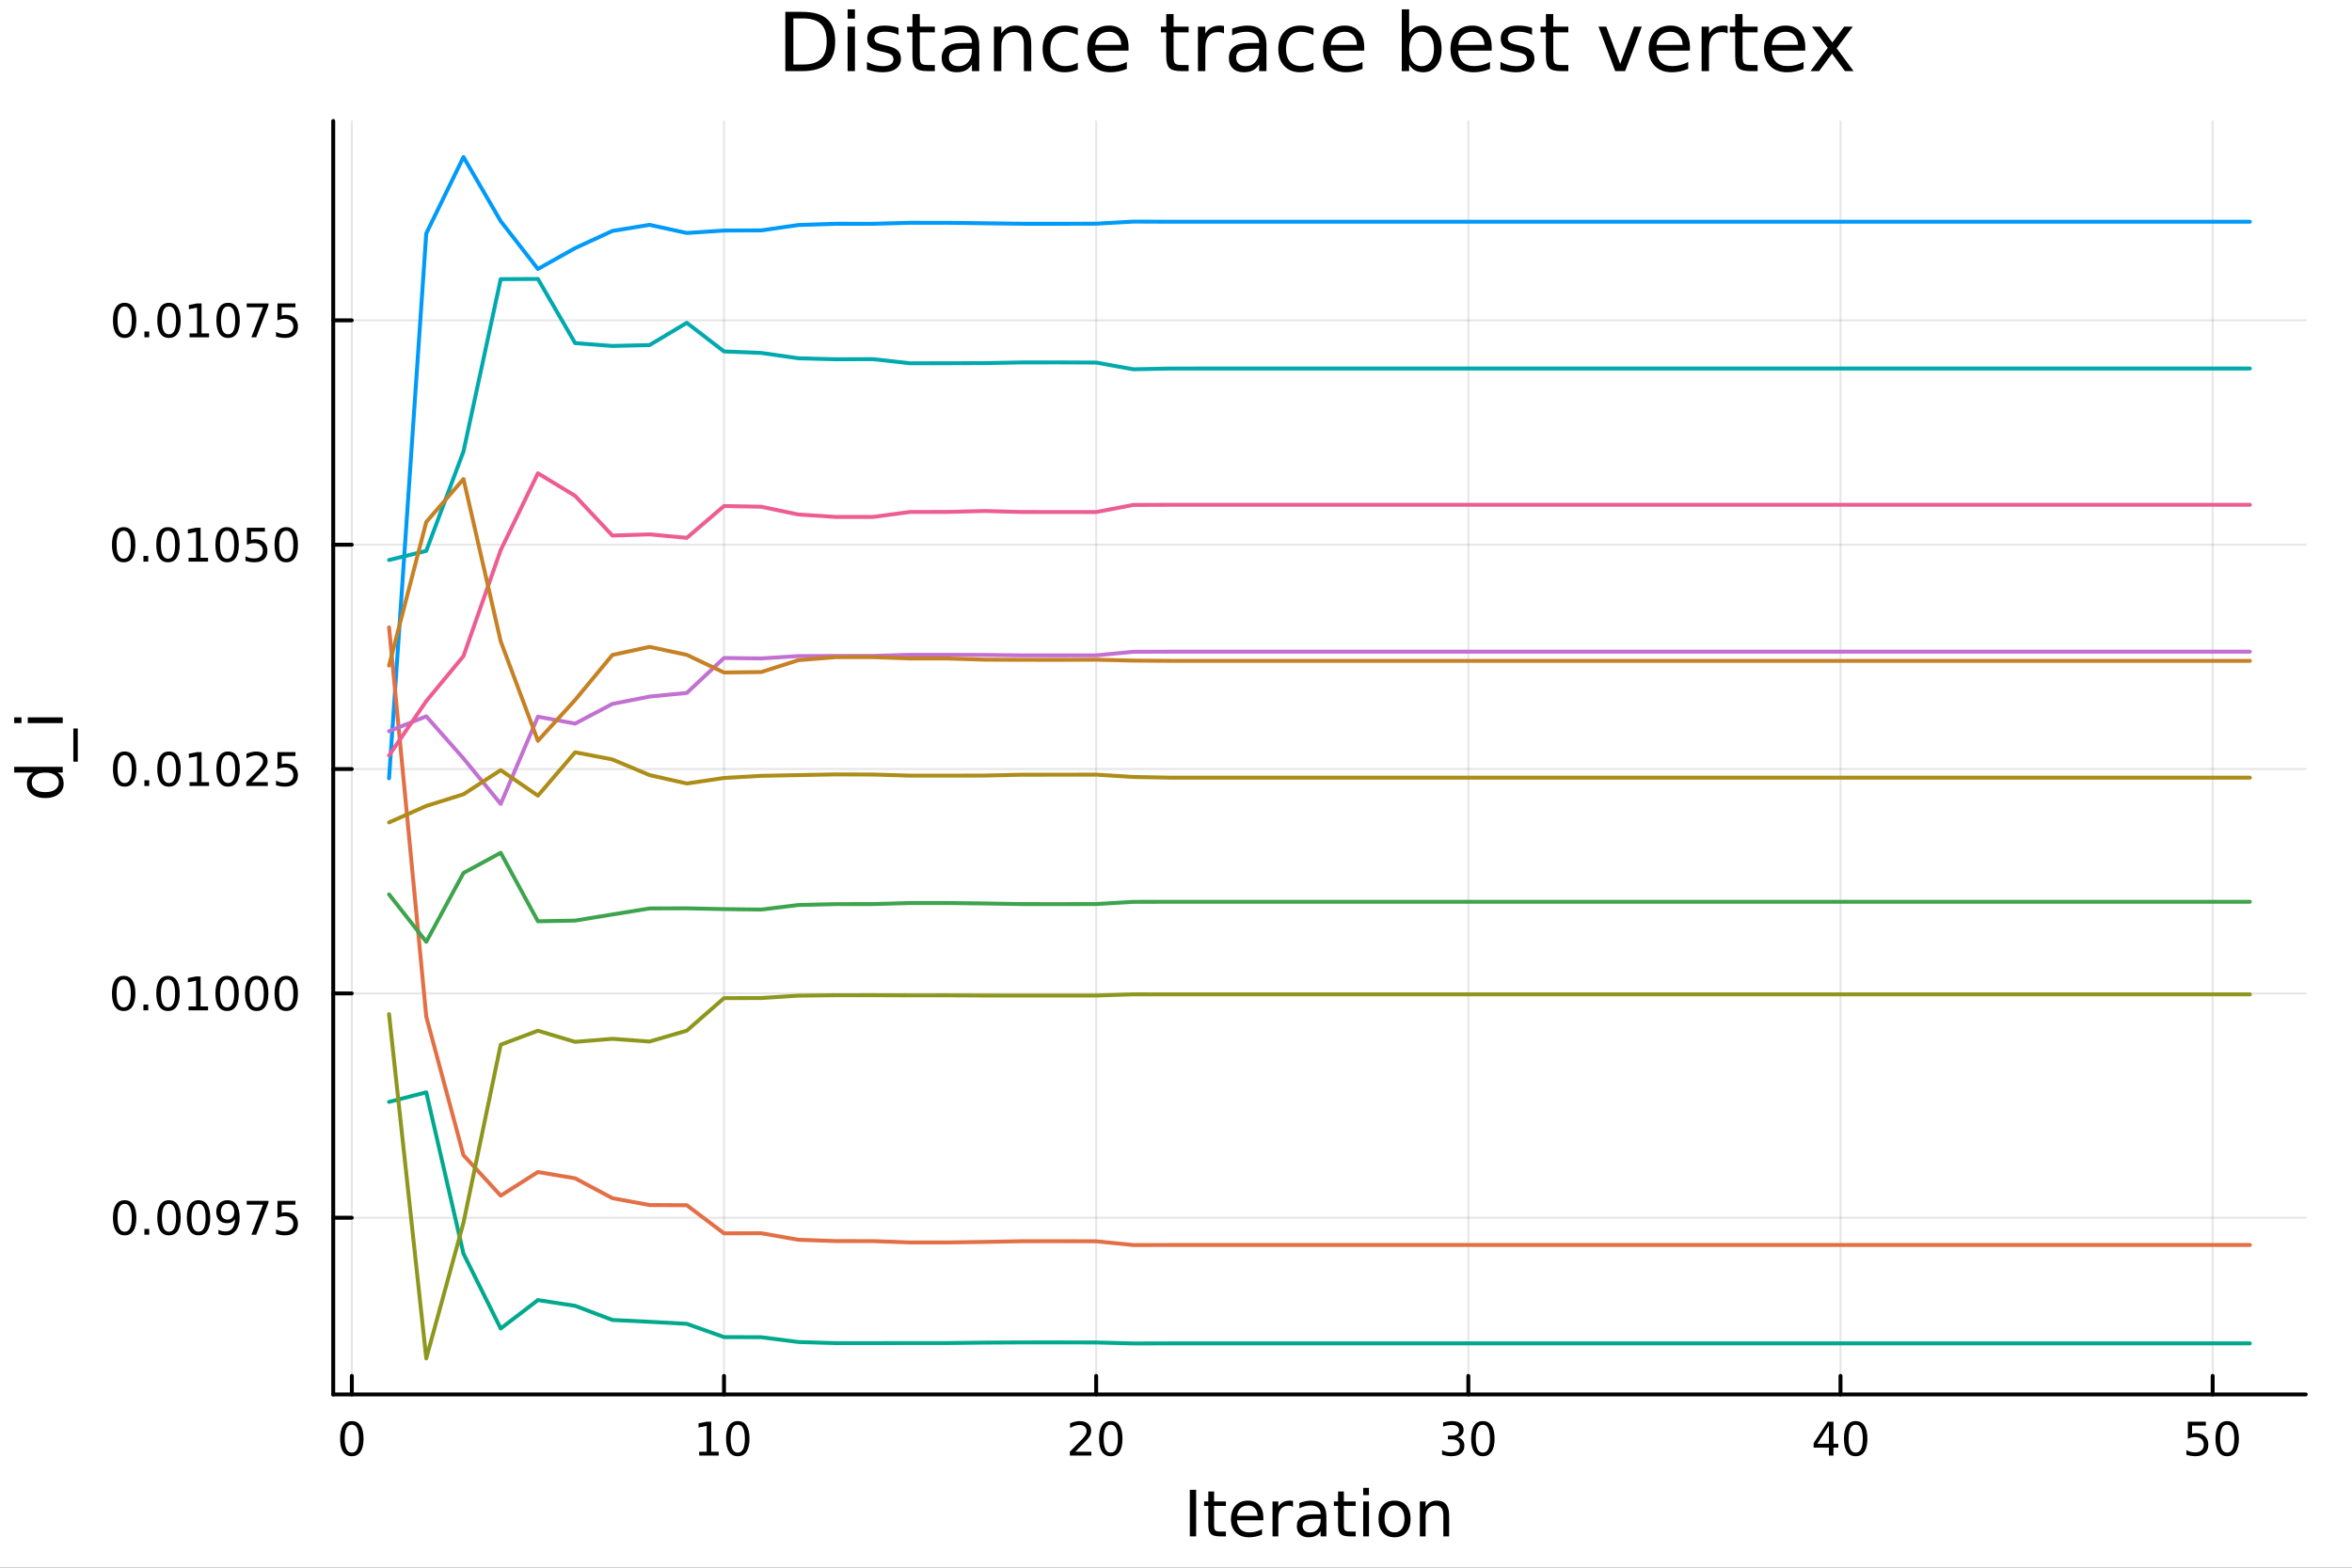 <?xml version="1.0" encoding="utf-8"?>
<svg xmlns="http://www.w3.org/2000/svg" xmlns:xlink="http://www.w3.org/1999/xlink" width="600" height="400" viewBox="0 0 2400 1600">
<rect x="0" y="0" width="2400" height="1600" fill="#333333" stroke="none"/>
<defs>
  <clipPath id="clip240">
    <rect x="0" y="0" width="2400" height="1600"/>
  </clipPath>
</defs>
<path clip-path="url(#clip240)" d="M0 1600 L2400 1600 L2400 0 L0 0  Z" fill="#ffffff" fill-rule="evenodd" fill-opacity="1"/>
<defs>
  <clipPath id="clip241">
    <rect x="480" y="0" width="1681" height="1600"/>
  </clipPath>
</defs>
<path clip-path="url(#clip240)" d="M340.028 1423.18 L2352.76 1423.18 L2352.76 123.472 L340.028 123.472  Z" fill="#ffffff" fill-rule="evenodd" fill-opacity="1"/>
<defs>
  <clipPath id="clip242">
    <rect x="340" y="123" width="2014" height="1301"/>
  </clipPath>
</defs>
<polyline clip-path="url(#clip242)" style="stroke:#000000; stroke-linecap:round; stroke-linejoin:round; stroke-width:2; stroke-opacity:0.1; fill:none" points="359.016,1423.18 359.016,123.472 "/>
<polyline clip-path="url(#clip242)" style="stroke:#000000; stroke-linecap:round; stroke-linejoin:round; stroke-width:2; stroke-opacity:0.1; fill:none" points="738.776,1423.18 738.776,123.472 "/>
<polyline clip-path="url(#clip242)" style="stroke:#000000; stroke-linecap:round; stroke-linejoin:round; stroke-width:2; stroke-opacity:0.1; fill:none" points="1118.54,1423.18 1118.54,123.472 "/>
<polyline clip-path="url(#clip242)" style="stroke:#000000; stroke-linecap:round; stroke-linejoin:round; stroke-width:2; stroke-opacity:0.1; fill:none" points="1498.3,1423.18 1498.3,123.472 "/>
<polyline clip-path="url(#clip242)" style="stroke:#000000; stroke-linecap:round; stroke-linejoin:round; stroke-width:2; stroke-opacity:0.1; fill:none" points="1878.06,1423.18 1878.06,123.472 "/>
<polyline clip-path="url(#clip242)" style="stroke:#000000; stroke-linecap:round; stroke-linejoin:round; stroke-width:2; stroke-opacity:0.1; fill:none" points="2257.82,1423.18 2257.82,123.472 "/>
<polyline clip-path="url(#clip240)" style="stroke:#000000; stroke-linecap:round; stroke-linejoin:round; stroke-width:4; stroke-opacity:1; fill:none" points="340.028,1423.18 2352.76,1423.18 "/>
<polyline clip-path="url(#clip240)" style="stroke:#000000; stroke-linecap:round; stroke-linejoin:round; stroke-width:4; stroke-opacity:1; fill:none" points="359.016,1423.18 359.016,1404.28 "/>
<polyline clip-path="url(#clip240)" style="stroke:#000000; stroke-linecap:round; stroke-linejoin:round; stroke-width:4; stroke-opacity:1; fill:none" points="738.776,1423.18 738.776,1404.28 "/>
<polyline clip-path="url(#clip240)" style="stroke:#000000; stroke-linecap:round; stroke-linejoin:round; stroke-width:4; stroke-opacity:1; fill:none" points="1118.54,1423.18 1118.54,1404.28 "/>
<polyline clip-path="url(#clip240)" style="stroke:#000000; stroke-linecap:round; stroke-linejoin:round; stroke-width:4; stroke-opacity:1; fill:none" points="1498.3,1423.18 1498.3,1404.28 "/>
<polyline clip-path="url(#clip240)" style="stroke:#000000; stroke-linecap:round; stroke-linejoin:round; stroke-width:4; stroke-opacity:1; fill:none" points="1878.06,1423.18 1878.06,1404.28 "/>
<polyline clip-path="url(#clip240)" style="stroke:#000000; stroke-linecap:round; stroke-linejoin:round; stroke-width:4; stroke-opacity:1; fill:none" points="2257.82,1423.18 2257.82,1404.28 "/>
<path clip-path="url(#clip240)" d="M359.016 1454.1 Q355.405 1454.1 353.576 1457.66 Q351.77 1461.2 351.77 1468.33 Q351.77 1475.44 353.576 1479.01 Q355.405 1482.55 359.016 1482.55 Q362.65 1482.55 364.455 1479.01 Q366.284 1475.44 366.284 1468.33 Q366.284 1461.2 364.455 1457.66 Q362.65 1454.1 359.016 1454.1 M359.016 1450.39 Q364.826 1450.39 367.881 1455 Q370.96 1459.58 370.96 1468.33 Q370.96 1477.06 367.881 1481.67 Q364.826 1486.25 359.016 1486.25 Q353.206 1486.25 350.127 1481.67 Q347.071 1477.06 347.071 1468.33 Q347.071 1459.58 350.127 1455 Q353.206 1450.39 359.016 1450.39 Z" fill="#000000" fill-rule="nonzero" fill-opacity="1" /><path clip-path="url(#clip240)" d="M713.463 1481.64 L721.102 1481.64 L721.102 1455.28 L712.792 1456.95 L712.792 1452.69 L721.056 1451.02 L725.732 1451.02 L725.732 1481.64 L733.371 1481.64 L733.371 1485.58 L713.463 1485.58 L713.463 1481.64 Z" fill="#000000" fill-rule="nonzero" fill-opacity="1" /><path clip-path="url(#clip240)" d="M752.815 1454.1 Q749.204 1454.1 747.375 1457.66 Q745.57 1461.2 745.57 1468.33 Q745.57 1475.44 747.375 1479.01 Q749.204 1482.55 752.815 1482.55 Q756.449 1482.55 758.255 1479.01 Q760.083 1475.44 760.083 1468.33 Q760.083 1461.2 758.255 1457.66 Q756.449 1454.1 752.815 1454.1 M752.815 1450.39 Q758.625 1450.39 761.681 1455 Q764.759 1459.58 764.759 1468.33 Q764.759 1477.06 761.681 1481.67 Q758.625 1486.25 752.815 1486.25 Q747.005 1486.25 743.926 1481.67 Q740.871 1477.06 740.871 1468.33 Q740.871 1459.58 743.926 1455 Q747.005 1450.39 752.815 1450.39 Z" fill="#000000" fill-rule="nonzero" fill-opacity="1" /><path clip-path="url(#clip240)" d="M1097.31 1481.64 L1113.63 1481.64 L1113.63 1485.58 L1091.68 1485.58 L1091.68 1481.64 Q1094.35 1478.89 1098.93 1474.26 Q1103.54 1469.61 1104.72 1468.27 Q1106.96 1465.74 1107.84 1464.01 Q1108.74 1462.25 1108.74 1460.56 Q1108.74 1457.8 1106.8 1456.07 Q1104.88 1454.33 1101.78 1454.33 Q1099.58 1454.33 1097.12 1455.09 Q1094.69 1455.86 1091.92 1457.41 L1091.92 1452.69 Q1094.74 1451.55 1097.19 1450.97 Q1099.65 1450.39 1101.68 1450.39 Q1107.05 1450.39 1110.25 1453.08 Q1113.44 1455.77 1113.44 1460.26 Q1113.44 1462.39 1112.63 1464.31 Q1111.85 1466.2 1109.74 1468.8 Q1109.16 1469.47 1106.06 1472.69 Q1102.96 1475.88 1097.31 1481.64 Z" fill="#000000" fill-rule="nonzero" fill-opacity="1" /><path clip-path="url(#clip240)" d="M1133.44 1454.1 Q1129.83 1454.1 1128 1457.66 Q1126.2 1461.2 1126.2 1468.33 Q1126.2 1475.44 1128 1479.01 Q1129.83 1482.55 1133.44 1482.55 Q1137.08 1482.55 1138.88 1479.01 Q1140.71 1475.44 1140.71 1468.33 Q1140.71 1461.2 1138.88 1457.66 Q1137.08 1454.1 1133.44 1454.1 M1133.44 1450.39 Q1139.25 1450.39 1142.31 1455 Q1145.39 1459.58 1145.39 1468.33 Q1145.39 1477.06 1142.31 1481.67 Q1139.25 1486.25 1133.44 1486.25 Q1127.63 1486.25 1124.55 1481.67 Q1121.5 1477.06 1121.5 1468.33 Q1121.5 1459.58 1124.55 1455 Q1127.63 1450.39 1133.44 1450.39 Z" fill="#000000" fill-rule="nonzero" fill-opacity="1" /><path clip-path="url(#clip240)" d="M1487.14 1466.95 Q1490.49 1467.66 1492.37 1469.93 Q1494.27 1472.2 1494.27 1475.53 Q1494.27 1480.65 1490.75 1483.45 Q1487.23 1486.25 1480.75 1486.25 Q1478.57 1486.25 1476.26 1485.81 Q1473.97 1485.39 1471.51 1484.54 L1471.51 1480.02 Q1473.46 1481.16 1475.77 1481.74 Q1478.09 1482.32 1480.61 1482.32 Q1485.01 1482.32 1487.3 1480.58 Q1489.62 1478.84 1489.62 1475.53 Q1489.62 1472.48 1487.46 1470.77 Q1485.33 1469.03 1481.51 1469.03 L1477.49 1469.03 L1477.49 1465.19 L1481.7 1465.19 Q1485.15 1465.19 1486.98 1463.82 Q1488.81 1462.43 1488.81 1459.84 Q1488.81 1457.18 1486.91 1455.77 Q1485.03 1454.33 1481.51 1454.33 Q1479.59 1454.33 1477.39 1454.75 Q1475.19 1455.16 1472.56 1456.04 L1472.56 1451.88 Q1475.22 1451.14 1477.53 1450.77 Q1479.87 1450.39 1481.93 1450.39 Q1487.25 1450.39 1490.36 1452.83 Q1493.46 1455.23 1493.46 1459.35 Q1493.46 1462.22 1491.81 1464.21 Q1490.17 1466.18 1487.14 1466.95 Z" fill="#000000" fill-rule="nonzero" fill-opacity="1" /><path clip-path="url(#clip240)" d="M1513.13 1454.1 Q1509.52 1454.1 1507.69 1457.66 Q1505.89 1461.2 1505.89 1468.33 Q1505.89 1475.44 1507.69 1479.01 Q1509.52 1482.55 1513.13 1482.55 Q1516.77 1482.55 1518.57 1479.01 Q1520.4 1475.44 1520.4 1468.33 Q1520.4 1461.2 1518.57 1457.66 Q1516.77 1454.1 1513.13 1454.1 M1513.13 1450.39 Q1518.94 1450.39 1522 1455 Q1525.08 1459.58 1525.08 1468.33 Q1525.08 1477.06 1522 1481.67 Q1518.94 1486.25 1513.13 1486.25 Q1507.32 1486.25 1504.24 1481.67 Q1501.19 1477.06 1501.19 1468.33 Q1501.19 1459.58 1504.24 1455 Q1507.32 1450.39 1513.13 1450.39 Z" fill="#000000" fill-rule="nonzero" fill-opacity="1" /><path clip-path="url(#clip240)" d="M1866.23 1455.09 L1854.42 1473.54 L1866.23 1473.54 L1866.23 1455.09 M1865 1451.02 L1870.88 1451.02 L1870.88 1473.54 L1875.81 1473.54 L1875.81 1477.43 L1870.88 1477.43 L1870.88 1485.58 L1866.23 1485.58 L1866.23 1477.43 L1850.63 1477.43 L1850.63 1472.92 L1865 1451.02 Z" fill="#000000" fill-rule="nonzero" fill-opacity="1" /><path clip-path="url(#clip240)" d="M1893.54 1454.1 Q1889.93 1454.1 1888.1 1457.66 Q1886.3 1461.2 1886.3 1468.33 Q1886.3 1475.44 1888.1 1479.01 Q1889.93 1482.55 1893.54 1482.55 Q1897.18 1482.55 1898.98 1479.01 Q1900.81 1475.44 1900.81 1468.33 Q1900.81 1461.2 1898.98 1457.66 Q1897.18 1454.1 1893.54 1454.1 M1893.54 1450.39 Q1899.35 1450.39 1902.41 1455 Q1905.49 1459.58 1905.49 1468.33 Q1905.49 1477.06 1902.41 1481.67 Q1899.35 1486.25 1893.54 1486.25 Q1887.73 1486.25 1884.65 1481.67 Q1881.6 1477.06 1881.6 1468.33 Q1881.6 1459.58 1884.65 1455 Q1887.73 1450.39 1893.54 1450.39 Z" fill="#000000" fill-rule="nonzero" fill-opacity="1" /><path clip-path="url(#clip240)" d="M2232.52 1451.02 L2250.87 1451.02 L2250.87 1454.96 L2236.8 1454.96 L2236.8 1463.43 Q2237.82 1463.08 2238.83 1462.92 Q2239.85 1462.73 2240.87 1462.73 Q2246.66 1462.73 2250.04 1465.9 Q2253.42 1469.08 2253.42 1474.49 Q2253.42 1480.07 2249.95 1483.17 Q2246.47 1486.25 2240.15 1486.25 Q2237.98 1486.25 2235.71 1485.88 Q2233.46 1485.51 2231.06 1484.77 L2231.06 1480.07 Q2233.14 1481.2 2235.36 1481.76 Q2237.58 1482.32 2240.06 1482.32 Q2244.07 1482.32 2246.4 1480.21 Q2248.74 1478.1 2248.74 1474.49 Q2248.74 1470.88 2246.4 1468.77 Q2244.07 1466.67 2240.06 1466.67 Q2238.19 1466.67 2236.31 1467.08 Q2234.46 1467.5 2232.52 1468.38 L2232.52 1451.02 Z" fill="#000000" fill-rule="nonzero" fill-opacity="1" /><path clip-path="url(#clip240)" d="M2272.63 1454.1 Q2269.02 1454.1 2267.19 1457.66 Q2265.39 1461.2 2265.39 1468.33 Q2265.39 1475.44 2267.19 1479.01 Q2269.02 1482.55 2272.63 1482.55 Q2276.26 1482.55 2278.07 1479.01 Q2279.9 1475.44 2279.9 1468.33 Q2279.9 1461.2 2278.07 1457.66 Q2276.26 1454.1 2272.63 1454.1 M2272.63 1450.39 Q2278.44 1450.39 2281.5 1455 Q2284.58 1459.58 2284.58 1468.33 Q2284.58 1477.06 2281.5 1481.67 Q2278.44 1486.25 2272.63 1486.25 Q2266.82 1486.25 2263.74 1481.67 Q2260.69 1477.06 2260.69 1468.33 Q2260.69 1459.58 2263.74 1455 Q2266.82 1450.39 2272.63 1450.39 Z" fill="#000000" fill-rule="nonzero" fill-opacity="1" /><path clip-path="url(#clip240)" d="M1214.11 1520.52 L1220.54 1520.52 L1220.54 1568.04 L1214.11 1568.04 L1214.11 1520.52 Z" fill="#000000" fill-rule="nonzero" fill-opacity="1" /><path clip-path="url(#clip240)" d="M1238.87 1522.27 L1238.87 1532.4 L1250.94 1532.4 L1250.94 1536.95 L1238.87 1536.95 L1238.87 1556.3 Q1238.87 1560.66 1240.05 1561.9 Q1241.26 1563.14 1244.92 1563.14 L1250.94 1563.14 L1250.94 1568.04 L1244.92 1568.04 Q1238.14 1568.04 1235.56 1565.53 Q1232.99 1562.98 1232.99 1556.3 L1232.99 1536.95 L1228.69 1536.95 L1228.69 1532.4 L1232.99 1532.4 L1232.99 1522.27 L1238.87 1522.27 Z" fill="#000000" fill-rule="nonzero" fill-opacity="1" /><path clip-path="url(#clip240)" d="M1289.13 1548.76 L1289.13 1551.62 L1262.21 1551.62 Q1262.59 1557.67 1265.83 1560.85 Q1269.11 1564 1274.94 1564 Q1278.31 1564 1281.46 1563.17 Q1284.64 1562.35 1287.76 1560.69 L1287.76 1566.23 Q1284.61 1567.57 1281.3 1568.27 Q1277.99 1568.97 1274.59 1568.97 Q1266.06 1568.97 1261.06 1564 Q1256.09 1559.04 1256.09 1550.57 Q1256.09 1541.82 1260.8 1536.69 Q1265.55 1531.54 1273.57 1531.54 Q1280.76 1531.54 1284.93 1536.18 Q1289.13 1540.8 1289.13 1548.76 M1283.28 1547.04 Q1283.21 1542.23 1280.57 1539.37 Q1277.96 1536.5 1273.63 1536.5 Q1268.73 1536.5 1265.77 1539.27 Q1262.84 1542.04 1262.4 1547.07 L1283.28 1547.04 Z" fill="#000000" fill-rule="nonzero" fill-opacity="1" /><path clip-path="url(#clip240)" d="M1319.4 1537.87 Q1318.41 1537.3 1317.24 1537.04 Q1316.09 1536.76 1314.69 1536.76 Q1309.73 1536.76 1307.05 1540 Q1304.41 1543.22 1304.41 1549.27 L1304.41 1568.04 L1298.52 1568.04 L1298.52 1532.4 L1304.41 1532.4 L1304.41 1537.93 Q1306.26 1534.69 1309.22 1533.13 Q1312.18 1531.54 1316.41 1531.54 Q1317.01 1531.54 1317.75 1531.63 Q1318.48 1531.7 1319.37 1531.85 L1319.4 1537.87 Z" fill="#000000" fill-rule="nonzero" fill-opacity="1" /><path clip-path="url(#clip240)" d="M1341.74 1550.12 Q1334.65 1550.12 1331.91 1551.75 Q1329.17 1553.37 1329.17 1557.29 Q1329.17 1560.4 1331.21 1562.25 Q1333.28 1564.07 1336.81 1564.07 Q1341.68 1564.07 1344.61 1560.63 Q1347.57 1557.16 1347.57 1551.43 L1347.57 1550.12 L1341.74 1550.12 M1353.43 1547.71 L1353.43 1568.04 L1347.57 1568.04 L1347.57 1562.63 Q1345.56 1565.88 1342.57 1567.44 Q1339.58 1568.97 1335.25 1568.97 Q1329.78 1568.97 1326.53 1565.91 Q1323.32 1562.82 1323.32 1557.67 Q1323.32 1551.65 1327.33 1548.6 Q1331.37 1545.54 1339.36 1545.54 L1347.57 1545.54 L1347.57 1544.97 Q1347.57 1540.93 1344.9 1538.73 Q1342.25 1536.5 1337.45 1536.5 Q1334.39 1536.5 1331.5 1537.23 Q1328.6 1537.97 1325.93 1539.43 L1325.93 1534.02 Q1329.14 1532.78 1332.16 1532.17 Q1335.19 1531.54 1338.05 1531.54 Q1345.79 1531.54 1349.61 1535.55 Q1353.43 1539.56 1353.43 1547.71 Z" fill="#000000" fill-rule="nonzero" fill-opacity="1" /><path clip-path="url(#clip240)" d="M1371.28 1522.27 L1371.28 1532.4 L1383.34 1532.4 L1383.34 1536.95 L1371.28 1536.95 L1371.28 1556.3 Q1371.28 1560.66 1372.46 1561.9 Q1373.67 1563.14 1377.33 1563.14 L1383.34 1563.14 L1383.34 1568.04 L1377.33 1568.04 Q1370.55 1568.04 1367.97 1565.53 Q1365.39 1562.98 1365.39 1556.3 L1365.39 1536.95 L1361.1 1536.95 L1361.1 1532.4 L1365.39 1532.4 L1365.39 1522.27 L1371.28 1522.27 Z" fill="#000000" fill-rule="nonzero" fill-opacity="1" /><path clip-path="url(#clip240)" d="M1391.05 1532.4 L1396.9 1532.4 L1396.9 1568.04 L1391.05 1568.04 L1391.05 1532.4 M1391.05 1518.52 L1396.9 1518.52 L1396.9 1525.93 L1391.05 1525.93 L1391.05 1518.52 Z" fill="#000000" fill-rule="nonzero" fill-opacity="1" /><path clip-path="url(#clip240)" d="M1422.97 1536.5 Q1418.26 1536.5 1415.52 1540.19 Q1412.79 1543.85 1412.79 1550.25 Q1412.79 1556.65 1415.49 1560.34 Q1418.23 1564 1422.97 1564 Q1427.65 1564 1430.39 1560.31 Q1433.12 1556.62 1433.12 1550.25 Q1433.12 1543.92 1430.39 1540.23 Q1427.65 1536.5 1422.97 1536.5 M1422.97 1531.54 Q1430.61 1531.54 1434.97 1536.5 Q1439.33 1541.47 1439.33 1550.25 Q1439.33 1559 1434.97 1564 Q1430.61 1568.97 1422.97 1568.97 Q1415.3 1568.97 1410.94 1564 Q1406.61 1559 1406.61 1550.25 Q1406.61 1541.47 1410.94 1536.5 Q1415.3 1531.54 1422.97 1531.54 Z" fill="#000000" fill-rule="nonzero" fill-opacity="1" /><path clip-path="url(#clip240)" d="M1478.67 1546.53 L1478.67 1568.04 L1472.81 1568.04 L1472.81 1546.72 Q1472.81 1541.66 1470.84 1539.14 Q1468.87 1536.63 1464.92 1536.63 Q1460.18 1536.63 1457.44 1539.65 Q1454.7 1542.68 1454.7 1547.9 L1454.7 1568.04 L1448.82 1568.04 L1448.82 1532.4 L1454.7 1532.4 L1454.7 1537.93 Q1456.8 1534.72 1459.64 1533.13 Q1462.5 1531.54 1466.23 1531.54 Q1472.37 1531.54 1475.52 1535.36 Q1478.67 1539.14 1478.67 1546.53 Z" fill="#000000" fill-rule="nonzero" fill-opacity="1" /><polyline clip-path="url(#clip242)" style="stroke:#000000; stroke-linecap:round; stroke-linejoin:round; stroke-width:2; stroke-opacity:0.1; fill:none" points="340.028,1242.85 2352.76,1242.85 "/>
<polyline clip-path="url(#clip242)" style="stroke:#000000; stroke-linecap:round; stroke-linejoin:round; stroke-width:2; stroke-opacity:0.1; fill:none" points="340.028,1013.88 2352.76,1013.88 "/>
<polyline clip-path="url(#clip242)" style="stroke:#000000; stroke-linecap:round; stroke-linejoin:round; stroke-width:2; stroke-opacity:0.1; fill:none" points="340.028,784.904 2352.76,784.904 "/>
<polyline clip-path="url(#clip242)" style="stroke:#000000; stroke-linecap:round; stroke-linejoin:round; stroke-width:2; stroke-opacity:0.1; fill:none" points="340.028,555.93 2352.76,555.93 "/>
<polyline clip-path="url(#clip242)" style="stroke:#000000; stroke-linecap:round; stroke-linejoin:round; stroke-width:2; stroke-opacity:0.1; fill:none" points="340.028,326.956 2352.76,326.956 "/>
<polyline clip-path="url(#clip240)" style="stroke:#000000; stroke-linecap:round; stroke-linejoin:round; stroke-width:4; stroke-opacity:1; fill:none" points="340.028,1423.18 340.028,123.472 "/>
<polyline clip-path="url(#clip240)" style="stroke:#000000; stroke-linecap:round; stroke-linejoin:round; stroke-width:4; stroke-opacity:1; fill:none" points="340.028,1242.85 358.925,1242.85 "/>
<polyline clip-path="url(#clip240)" style="stroke:#000000; stroke-linecap:round; stroke-linejoin:round; stroke-width:4; stroke-opacity:1; fill:none" points="340.028,1013.88 358.925,1013.88 "/>
<polyline clip-path="url(#clip240)" style="stroke:#000000; stroke-linecap:round; stroke-linejoin:round; stroke-width:4; stroke-opacity:1; fill:none" points="340.028,784.904 358.925,784.904 "/>
<polyline clip-path="url(#clip240)" style="stroke:#000000; stroke-linecap:round; stroke-linejoin:round; stroke-width:4; stroke-opacity:1; fill:none" points="340.028,555.93 358.925,555.93 "/>
<polyline clip-path="url(#clip240)" style="stroke:#000000; stroke-linecap:round; stroke-linejoin:round; stroke-width:4; stroke-opacity:1; fill:none" points="340.028,326.956 358.925,326.956 "/>
<path clip-path="url(#clip240)" d="M127.2 1228.65 Q123.589 1228.65 121.76 1232.22 Q119.955 1235.76 119.955 1242.89 Q119.955 1249.99 121.76 1253.56 Q123.589 1257.1 127.2 1257.1 Q130.834 1257.1 132.64 1253.56 Q134.468 1249.99 134.468 1242.89 Q134.468 1235.76 132.64 1232.22 Q130.834 1228.65 127.2 1228.65 M127.2 1224.95 Q133.01 1224.95 136.066 1229.55 Q139.144 1234.14 139.144 1242.89 Q139.144 1251.61 136.066 1256.22 Q133.01 1260.8 127.2 1260.8 Q121.39 1260.8 118.311 1256.22 Q115.256 1251.61 115.256 1242.89 Q115.256 1234.14 118.311 1229.55 Q121.39 1224.95 127.2 1224.95 Z" fill="#000000" fill-rule="nonzero" fill-opacity="1" /><path clip-path="url(#clip240)" d="M147.362 1254.25 L152.246 1254.25 L152.246 1260.13 L147.362 1260.13 L147.362 1254.25 Z" fill="#000000" fill-rule="nonzero" fill-opacity="1" /><path clip-path="url(#clip240)" d="M172.431 1228.65 Q168.82 1228.65 166.991 1232.22 Q165.186 1235.76 165.186 1242.89 Q165.186 1249.99 166.991 1253.56 Q168.82 1257.1 172.431 1257.1 Q176.065 1257.1 177.871 1253.56 Q179.7 1249.99 179.7 1242.89 Q179.7 1235.76 177.871 1232.22 Q176.065 1228.65 172.431 1228.65 M172.431 1224.95 Q178.241 1224.95 181.297 1229.55 Q184.376 1234.14 184.376 1242.89 Q184.376 1251.61 181.297 1256.22 Q178.241 1260.8 172.431 1260.8 Q166.621 1260.8 163.542 1256.22 Q160.487 1251.61 160.487 1242.89 Q160.487 1234.14 163.542 1229.55 Q166.621 1224.95 172.431 1224.95 Z" fill="#000000" fill-rule="nonzero" fill-opacity="1" /><path clip-path="url(#clip240)" d="M202.593 1228.65 Q198.982 1228.65 197.153 1232.22 Q195.348 1235.76 195.348 1242.89 Q195.348 1249.99 197.153 1253.56 Q198.982 1257.1 202.593 1257.1 Q206.227 1257.1 208.033 1253.56 Q209.861 1249.99 209.861 1242.89 Q209.861 1235.76 208.033 1232.22 Q206.227 1228.65 202.593 1228.65 M202.593 1224.95 Q208.403 1224.95 211.459 1229.55 Q214.537 1234.14 214.537 1242.89 Q214.537 1251.61 211.459 1256.22 Q208.403 1260.8 202.593 1260.8 Q196.783 1260.8 193.704 1256.22 Q190.649 1251.61 190.649 1242.89 Q190.649 1234.14 193.704 1229.55 Q196.783 1224.95 202.593 1224.95 Z" fill="#000000" fill-rule="nonzero" fill-opacity="1" /><path clip-path="url(#clip240)" d="M222.894 1259.41 L222.894 1255.16 Q224.653 1255.99 226.459 1256.43 Q228.264 1256.87 230 1256.87 Q234.63 1256.87 237.06 1253.77 Q239.514 1250.64 239.861 1244.3 Q238.519 1246.29 236.459 1247.35 Q234.398 1248.42 231.898 1248.42 Q226.713 1248.42 223.681 1245.29 Q220.672 1242.15 220.672 1236.71 Q220.672 1231.38 223.82 1228.16 Q226.968 1224.95 232.199 1224.95 Q238.195 1224.95 241.343 1229.55 Q244.514 1234.14 244.514 1242.89 Q244.514 1251.06 240.625 1255.94 Q236.76 1260.8 230.209 1260.8 Q228.449 1260.8 226.644 1260.46 Q224.838 1260.11 222.894 1259.41 M232.199 1244.76 Q235.347 1244.76 237.176 1242.61 Q239.028 1240.46 239.028 1236.71 Q239.028 1232.98 237.176 1230.83 Q235.347 1228.65 232.199 1228.65 Q229.051 1228.65 227.199 1230.83 Q225.371 1232.98 225.371 1236.71 Q225.371 1240.46 227.199 1242.61 Q229.051 1244.76 232.199 1244.76 Z" fill="#000000" fill-rule="nonzero" fill-opacity="1" /><path clip-path="url(#clip240)" d="M251.736 1225.57 L273.958 1225.57 L273.958 1227.56 L261.412 1260.13 L256.528 1260.13 L268.333 1229.51 L251.736 1229.51 L251.736 1225.57 Z" fill="#000000" fill-rule="nonzero" fill-opacity="1" /><path clip-path="url(#clip240)" d="M283.125 1225.57 L301.481 1225.57 L301.481 1229.51 L287.407 1229.51 L287.407 1237.98 Q288.426 1237.63 289.444 1237.47 Q290.463 1237.28 291.481 1237.28 Q297.268 1237.28 300.648 1240.46 Q304.028 1243.63 304.028 1249.04 Q304.028 1254.62 300.555 1257.72 Q297.083 1260.8 290.764 1260.8 Q288.588 1260.8 286.319 1260.43 Q284.074 1260.06 281.667 1259.32 L281.667 1254.62 Q283.75 1255.76 285.972 1256.31 Q288.194 1256.87 290.671 1256.87 Q294.676 1256.87 297.014 1254.76 Q299.352 1252.66 299.352 1249.04 Q299.352 1245.43 297.014 1243.33 Q294.676 1241.22 290.671 1241.22 Q288.796 1241.22 286.921 1241.64 Q285.069 1242.05 283.125 1242.93 L283.125 1225.57 Z" fill="#000000" fill-rule="nonzero" fill-opacity="1" /><path clip-path="url(#clip240)" d="M126.205 999.677 Q122.593 999.677 120.765 1003.24 Q118.959 1006.78 118.959 1013.91 Q118.959 1021.02 120.765 1024.58 Q122.593 1028.13 126.205 1028.13 Q129.839 1028.13 131.644 1024.58 Q133.473 1021.02 133.473 1013.91 Q133.473 1006.78 131.644 1003.24 Q129.839 999.677 126.205 999.677 M126.205 995.973 Q132.015 995.973 135.07 1000.58 Q138.149 1005.16 138.149 1013.91 Q138.149 1022.64 135.07 1027.25 Q132.015 1031.83 126.205 1031.83 Q120.394 1031.83 117.316 1027.25 Q114.26 1022.64 114.26 1013.91 Q114.26 1005.16 117.316 1000.58 Q120.394 995.973 126.205 995.973 Z" fill="#000000" fill-rule="nonzero" fill-opacity="1" /><path clip-path="url(#clip240)" d="M146.366 1025.28 L151.251 1025.28 L151.251 1031.16 L146.366 1031.16 L146.366 1025.28 Z" fill="#000000" fill-rule="nonzero" fill-opacity="1" /><path clip-path="url(#clip240)" d="M171.436 999.677 Q167.825 999.677 165.996 1003.24 Q164.19 1006.78 164.19 1013.91 Q164.19 1021.02 165.996 1024.58 Q167.825 1028.13 171.436 1028.13 Q175.07 1028.13 176.876 1024.58 Q178.704 1021.02 178.704 1013.91 Q178.704 1006.78 176.876 1003.24 Q175.07 999.677 171.436 999.677 M171.436 995.973 Q177.246 995.973 180.301 1000.58 Q183.38 1005.16 183.38 1013.91 Q183.38 1022.64 180.301 1027.25 Q177.246 1031.83 171.436 1031.83 Q165.626 1031.83 162.547 1027.25 Q159.491 1022.64 159.491 1013.91 Q159.491 1005.16 162.547 1000.58 Q165.626 995.973 171.436 995.973 Z" fill="#000000" fill-rule="nonzero" fill-opacity="1" /><path clip-path="url(#clip240)" d="M192.408 1027.22 L200.047 1027.22 L200.047 1000.86 L191.737 1002.52 L191.737 998.265 L200 996.598 L204.676 996.598 L204.676 1027.22 L212.315 1027.22 L212.315 1031.16 L192.408 1031.16 L192.408 1027.22 Z" fill="#000000" fill-rule="nonzero" fill-opacity="1" /><path clip-path="url(#clip240)" d="M231.76 999.677 Q228.148 999.677 226.32 1003.24 Q224.514 1006.78 224.514 1013.91 Q224.514 1021.02 226.32 1024.58 Q228.148 1028.13 231.76 1028.13 Q235.394 1028.13 237.199 1024.58 Q239.028 1021.02 239.028 1013.91 Q239.028 1006.78 237.199 1003.24 Q235.394 999.677 231.76 999.677 M231.76 995.973 Q237.57 995.973 240.625 1000.58 Q243.704 1005.16 243.704 1013.91 Q243.704 1022.64 240.625 1027.25 Q237.57 1031.83 231.76 1031.83 Q225.949 1031.83 222.871 1027.25 Q219.815 1022.64 219.815 1013.91 Q219.815 1005.16 222.871 1000.58 Q225.949 995.973 231.76 995.973 Z" fill="#000000" fill-rule="nonzero" fill-opacity="1" /><path clip-path="url(#clip240)" d="M261.921 999.677 Q258.31 999.677 256.482 1003.24 Q254.676 1006.78 254.676 1013.91 Q254.676 1021.02 256.482 1024.58 Q258.31 1028.13 261.921 1028.13 Q265.556 1028.13 267.361 1024.58 Q269.19 1021.02 269.19 1013.91 Q269.19 1006.78 267.361 1003.24 Q265.556 999.677 261.921 999.677 M261.921 995.973 Q267.732 995.973 270.787 1000.58 Q273.866 1005.16 273.866 1013.91 Q273.866 1022.64 270.787 1027.25 Q267.732 1031.83 261.921 1031.83 Q256.111 1031.83 253.033 1027.25 Q249.977 1022.64 249.977 1013.91 Q249.977 1005.16 253.033 1000.58 Q256.111 995.973 261.921 995.973 Z" fill="#000000" fill-rule="nonzero" fill-opacity="1" /><path clip-path="url(#clip240)" d="M292.083 999.677 Q288.472 999.677 286.643 1003.24 Q284.838 1006.78 284.838 1013.91 Q284.838 1021.02 286.643 1024.58 Q288.472 1028.13 292.083 1028.13 Q295.718 1028.13 297.523 1024.58 Q299.352 1021.02 299.352 1013.91 Q299.352 1006.78 297.523 1003.24 Q295.718 999.677 292.083 999.677 M292.083 995.973 Q297.893 995.973 300.949 1000.58 Q304.028 1005.16 304.028 1013.91 Q304.028 1022.64 300.949 1027.25 Q297.893 1031.83 292.083 1031.83 Q286.273 1031.83 283.194 1027.25 Q280.139 1022.64 280.139 1013.91 Q280.139 1005.16 283.194 1000.58 Q286.273 995.973 292.083 995.973 Z" fill="#000000" fill-rule="nonzero" fill-opacity="1" /><path clip-path="url(#clip240)" d="M127.2 770.703 Q123.589 770.703 121.76 774.267 Q119.955 777.809 119.955 784.939 Q119.955 792.045 121.76 795.61 Q123.589 799.152 127.2 799.152 Q130.834 799.152 132.64 795.61 Q134.468 792.045 134.468 784.939 Q134.468 777.809 132.64 774.267 Q130.834 770.703 127.2 770.703 M127.2 766.999 Q133.01 766.999 136.066 771.605 Q139.144 776.189 139.144 784.939 Q139.144 793.666 136.066 798.272 Q133.01 802.855 127.2 802.855 Q121.39 802.855 118.311 798.272 Q115.256 793.666 115.256 784.939 Q115.256 776.189 118.311 771.605 Q121.39 766.999 127.2 766.999 Z" fill="#000000" fill-rule="nonzero" fill-opacity="1" /><path clip-path="url(#clip240)" d="M147.362 796.304 L152.246 796.304 L152.246 802.184 L147.362 802.184 L147.362 796.304 Z" fill="#000000" fill-rule="nonzero" fill-opacity="1" /><path clip-path="url(#clip240)" d="M172.431 770.703 Q168.82 770.703 166.991 774.267 Q165.186 777.809 165.186 784.939 Q165.186 792.045 166.991 795.61 Q168.82 799.152 172.431 799.152 Q176.065 799.152 177.871 795.61 Q179.7 792.045 179.7 784.939 Q179.7 777.809 177.871 774.267 Q176.065 770.703 172.431 770.703 M172.431 766.999 Q178.241 766.999 181.297 771.605 Q184.376 776.189 184.376 784.939 Q184.376 793.666 181.297 798.272 Q178.241 802.855 172.431 802.855 Q166.621 802.855 163.542 798.272 Q160.487 793.666 160.487 784.939 Q160.487 776.189 163.542 771.605 Q166.621 766.999 172.431 766.999 Z" fill="#000000" fill-rule="nonzero" fill-opacity="1" /><path clip-path="url(#clip240)" d="M193.403 798.249 L201.042 798.249 L201.042 771.883 L192.732 773.55 L192.732 769.291 L200.996 767.624 L205.672 767.624 L205.672 798.249 L213.311 798.249 L213.311 802.184 L193.403 802.184 L193.403 798.249 Z" fill="#000000" fill-rule="nonzero" fill-opacity="1" /><path clip-path="url(#clip240)" d="M232.755 770.703 Q229.144 770.703 227.315 774.267 Q225.51 777.809 225.51 784.939 Q225.51 792.045 227.315 795.61 Q229.144 799.152 232.755 799.152 Q236.389 799.152 238.195 795.61 Q240.023 792.045 240.023 784.939 Q240.023 777.809 238.195 774.267 Q236.389 770.703 232.755 770.703 M232.755 766.999 Q238.565 766.999 241.621 771.605 Q244.699 776.189 244.699 784.939 Q244.699 793.666 241.621 798.272 Q238.565 802.855 232.755 802.855 Q226.945 802.855 223.866 798.272 Q220.811 793.666 220.811 784.939 Q220.811 776.189 223.866 771.605 Q226.945 766.999 232.755 766.999 Z" fill="#000000" fill-rule="nonzero" fill-opacity="1" /><path clip-path="url(#clip240)" d="M256.945 798.249 L273.264 798.249 L273.264 802.184 L251.32 802.184 L251.32 798.249 Q253.982 795.494 258.565 790.865 Q263.171 786.212 264.352 784.869 Q266.597 782.346 267.477 780.61 Q268.38 778.851 268.38 777.161 Q268.38 774.406 266.435 772.67 Q264.514 770.934 261.412 770.934 Q259.213 770.934 256.759 771.698 Q254.329 772.462 251.551 774.013 L251.551 769.291 Q254.375 768.156 256.829 767.578 Q259.283 766.999 261.32 766.999 Q266.69 766.999 269.884 769.684 Q273.079 772.369 273.079 776.86 Q273.079 778.99 272.269 780.911 Q271.482 782.809 269.375 785.402 Q268.796 786.073 265.695 789.291 Q262.593 792.485 256.945 798.249 Z" fill="#000000" fill-rule="nonzero" fill-opacity="1" /><path clip-path="url(#clip240)" d="M283.125 767.624 L301.481 767.624 L301.481 771.559 L287.407 771.559 L287.407 780.031 Q288.426 779.684 289.444 779.522 Q290.463 779.337 291.481 779.337 Q297.268 779.337 300.648 782.508 Q304.028 785.679 304.028 791.096 Q304.028 796.675 300.555 799.777 Q297.083 802.855 290.764 802.855 Q288.588 802.855 286.319 802.485 Q284.074 802.115 281.667 801.374 L281.667 796.675 Q283.75 797.809 285.972 798.365 Q288.194 798.92 290.671 798.92 Q294.676 798.92 297.014 796.814 Q299.352 794.707 299.352 791.096 Q299.352 787.485 297.014 785.379 Q294.676 783.272 290.671 783.272 Q288.796 783.272 286.921 783.689 Q285.069 784.105 283.125 784.985 L283.125 767.624 Z" fill="#000000" fill-rule="nonzero" fill-opacity="1" /><path clip-path="url(#clip240)" d="M126.205 541.729 Q122.593 541.729 120.765 545.293 Q118.959 548.835 118.959 555.965 Q118.959 563.071 120.765 566.636 Q122.593 570.178 126.205 570.178 Q129.839 570.178 131.644 566.636 Q133.473 563.071 133.473 555.965 Q133.473 548.835 131.644 545.293 Q129.839 541.729 126.205 541.729 M126.205 538.025 Q132.015 538.025 135.07 542.631 Q138.149 547.215 138.149 555.965 Q138.149 564.692 135.07 569.298 Q132.015 573.881 126.205 573.881 Q120.394 573.881 117.316 569.298 Q114.26 564.692 114.26 555.965 Q114.26 547.215 117.316 542.631 Q120.394 538.025 126.205 538.025 Z" fill="#000000" fill-rule="nonzero" fill-opacity="1" /><path clip-path="url(#clip240)" d="M146.366 567.33 L151.251 567.33 L151.251 573.21 L146.366 573.21 L146.366 567.33 Z" fill="#000000" fill-rule="nonzero" fill-opacity="1" /><path clip-path="url(#clip240)" d="M171.436 541.729 Q167.825 541.729 165.996 545.293 Q164.19 548.835 164.19 555.965 Q164.19 563.071 165.996 566.636 Q167.825 570.178 171.436 570.178 Q175.07 570.178 176.876 566.636 Q178.704 563.071 178.704 555.965 Q178.704 548.835 176.876 545.293 Q175.07 541.729 171.436 541.729 M171.436 538.025 Q177.246 538.025 180.301 542.631 Q183.38 547.215 183.38 555.965 Q183.38 564.692 180.301 569.298 Q177.246 573.881 171.436 573.881 Q165.626 573.881 162.547 569.298 Q159.491 564.692 159.491 555.965 Q159.491 547.215 162.547 542.631 Q165.626 538.025 171.436 538.025 Z" fill="#000000" fill-rule="nonzero" fill-opacity="1" /><path clip-path="url(#clip240)" d="M192.408 569.275 L200.047 569.275 L200.047 542.909 L191.737 544.576 L191.737 540.317 L200 538.65 L204.676 538.65 L204.676 569.275 L212.315 569.275 L212.315 573.21 L192.408 573.21 L192.408 569.275 Z" fill="#000000" fill-rule="nonzero" fill-opacity="1" /><path clip-path="url(#clip240)" d="M231.76 541.729 Q228.148 541.729 226.32 545.293 Q224.514 548.835 224.514 555.965 Q224.514 563.071 226.32 566.636 Q228.148 570.178 231.76 570.178 Q235.394 570.178 237.199 566.636 Q239.028 563.071 239.028 555.965 Q239.028 548.835 237.199 545.293 Q235.394 541.729 231.76 541.729 M231.76 538.025 Q237.57 538.025 240.625 542.631 Q243.704 547.215 243.704 555.965 Q243.704 564.692 240.625 569.298 Q237.57 573.881 231.76 573.881 Q225.949 573.881 222.871 569.298 Q219.815 564.692 219.815 555.965 Q219.815 547.215 222.871 542.631 Q225.949 538.025 231.76 538.025 Z" fill="#000000" fill-rule="nonzero" fill-opacity="1" /><path clip-path="url(#clip240)" d="M251.968 538.65 L270.324 538.65 L270.324 542.585 L256.25 542.585 L256.25 551.057 Q257.269 550.71 258.287 550.548 Q259.306 550.363 260.324 550.363 Q266.111 550.363 269.491 553.534 Q272.87 556.705 272.87 562.122 Q272.87 567.701 269.398 570.803 Q265.926 573.881 259.607 573.881 Q257.431 573.881 255.162 573.511 Q252.917 573.141 250.509 572.4 L250.509 567.701 Q252.593 568.835 254.815 569.391 Q257.037 569.946 259.514 569.946 Q263.519 569.946 265.857 567.84 Q268.195 565.733 268.195 562.122 Q268.195 558.511 265.857 556.405 Q263.519 554.298 259.514 554.298 Q257.639 554.298 255.764 554.715 Q253.912 555.131 251.968 556.011 L251.968 538.65 Z" fill="#000000" fill-rule="nonzero" fill-opacity="1" /><path clip-path="url(#clip240)" d="M292.083 541.729 Q288.472 541.729 286.643 545.293 Q284.838 548.835 284.838 555.965 Q284.838 563.071 286.643 566.636 Q288.472 570.178 292.083 570.178 Q295.718 570.178 297.523 566.636 Q299.352 563.071 299.352 555.965 Q299.352 548.835 297.523 545.293 Q295.718 541.729 292.083 541.729 M292.083 538.025 Q297.893 538.025 300.949 542.631 Q304.028 547.215 304.028 555.965 Q304.028 564.692 300.949 569.298 Q297.893 573.881 292.083 573.881 Q286.273 573.881 283.194 569.298 Q280.139 564.692 280.139 555.965 Q280.139 547.215 283.194 542.631 Q286.273 538.025 292.083 538.025 Z" fill="#000000" fill-rule="nonzero" fill-opacity="1" /><path clip-path="url(#clip240)" d="M127.2 312.755 Q123.589 312.755 121.76 316.32 Q119.955 319.861 119.955 326.991 Q119.955 334.097 121.76 337.662 Q123.589 341.204 127.2 341.204 Q130.834 341.204 132.64 337.662 Q134.468 334.097 134.468 326.991 Q134.468 319.861 132.64 316.32 Q130.834 312.755 127.2 312.755 M127.2 309.051 Q133.01 309.051 136.066 313.657 Q139.144 318.241 139.144 326.991 Q139.144 335.718 136.066 340.324 Q133.01 344.907 127.2 344.907 Q121.39 344.907 118.311 340.324 Q115.256 335.718 115.256 326.991 Q115.256 318.241 118.311 313.657 Q121.39 309.051 127.2 309.051 Z" fill="#000000" fill-rule="nonzero" fill-opacity="1" /><path clip-path="url(#clip240)" d="M147.362 338.356 L152.246 338.356 L152.246 344.236 L147.362 344.236 L147.362 338.356 Z" fill="#000000" fill-rule="nonzero" fill-opacity="1" /><path clip-path="url(#clip240)" d="M172.431 312.755 Q168.82 312.755 166.991 316.32 Q165.186 319.861 165.186 326.991 Q165.186 334.097 166.991 337.662 Q168.82 341.204 172.431 341.204 Q176.065 341.204 177.871 337.662 Q179.7 334.097 179.7 326.991 Q179.7 319.861 177.871 316.32 Q176.065 312.755 172.431 312.755 M172.431 309.051 Q178.241 309.051 181.297 313.657 Q184.376 318.241 184.376 326.991 Q184.376 335.718 181.297 340.324 Q178.241 344.907 172.431 344.907 Q166.621 344.907 163.542 340.324 Q160.487 335.718 160.487 326.991 Q160.487 318.241 163.542 313.657 Q166.621 309.051 172.431 309.051 Z" fill="#000000" fill-rule="nonzero" fill-opacity="1" /><path clip-path="url(#clip240)" d="M193.403 340.301 L201.042 340.301 L201.042 313.935 L192.732 315.602 L192.732 311.343 L200.996 309.676 L205.672 309.676 L205.672 340.301 L213.311 340.301 L213.311 344.236 L193.403 344.236 L193.403 340.301 Z" fill="#000000" fill-rule="nonzero" fill-opacity="1" /><path clip-path="url(#clip240)" d="M232.755 312.755 Q229.144 312.755 227.315 316.32 Q225.51 319.861 225.51 326.991 Q225.51 334.097 227.315 337.662 Q229.144 341.204 232.755 341.204 Q236.389 341.204 238.195 337.662 Q240.023 334.097 240.023 326.991 Q240.023 319.861 238.195 316.32 Q236.389 312.755 232.755 312.755 M232.755 309.051 Q238.565 309.051 241.621 313.657 Q244.699 318.241 244.699 326.991 Q244.699 335.718 241.621 340.324 Q238.565 344.907 232.755 344.907 Q226.945 344.907 223.866 340.324 Q220.811 335.718 220.811 326.991 Q220.811 318.241 223.866 313.657 Q226.945 309.051 232.755 309.051 Z" fill="#000000" fill-rule="nonzero" fill-opacity="1" /><path clip-path="url(#clip240)" d="M251.736 309.676 L273.958 309.676 L273.958 311.667 L261.412 344.236 L256.528 344.236 L268.333 313.611 L251.736 313.611 L251.736 309.676 Z" fill="#000000" fill-rule="nonzero" fill-opacity="1" /><path clip-path="url(#clip240)" d="M283.125 309.676 L301.481 309.676 L301.481 313.611 L287.407 313.611 L287.407 322.083 Q288.426 321.736 289.444 321.574 Q290.463 321.389 291.481 321.389 Q297.268 321.389 300.648 324.56 Q304.028 327.731 304.028 333.148 Q304.028 338.727 300.555 341.829 Q297.083 344.907 290.764 344.907 Q288.588 344.907 286.319 344.537 Q284.074 344.167 281.667 343.426 L281.667 338.727 Q283.75 339.861 285.972 340.417 Q288.194 340.972 290.671 340.972 Q294.676 340.972 297.014 338.866 Q299.352 336.759 299.352 333.148 Q299.352 329.537 297.014 327.431 Q294.676 325.324 290.671 325.324 Q288.796 325.324 286.921 325.741 Q285.069 326.157 283.125 327.037 L283.125 309.676 Z" fill="#000000" fill-rule="nonzero" fill-opacity="1" /><path clip-path="url(#clip240)" d="M33.767 788.508 L14.479 788.508 L14.479 782.652 L64.004 782.652 L64.004 788.508 L58.657 788.508 Q61.84 790.354 63.399 793.187 Q64.927 795.988 64.927 799.935 Q64.927 806.396 59.771 810.47 Q54.615 814.512 46.212 814.512 Q37.809 814.512 32.653 810.47 Q27.497 806.396 27.497 799.935 Q27.497 795.988 29.056 793.187 Q30.584 790.354 33.767 788.508 M46.212 808.465 Q52.673 808.465 56.365 805.823 Q60.026 803.149 60.026 798.502 Q60.026 793.855 56.365 791.182 Q52.673 788.508 46.212 788.508 Q39.751 788.508 36.09 791.182 Q32.398 793.855 32.398 798.502 Q32.398 803.149 36.09 805.823 Q39.751 808.465 46.212 808.465 Z" fill="#000000" fill-rule="nonzero" fill-opacity="1" /><path clip-path="url(#clip240)" d="M74.826 743.503 L79.377 743.503 L79.377 777.368 L74.826 777.368 L74.826 743.503 Z" fill="#000000" fill-rule="nonzero" fill-opacity="1" /><path clip-path="url(#clip240)" d="M28.356 737.996 L28.356 732.14 L64.004 732.14 L64.004 737.996 L28.356 737.996 M14.479 737.996 L14.479 732.14 L21.895 732.14 L21.895 737.996 L14.479 737.996 Z" fill="#000000" fill-rule="nonzero" fill-opacity="1" /><path clip-path="url(#clip240)" d="M809.546 18.82 L809.546 65.852 L819.43 65.852 Q831.947 65.852 837.74 60.18 Q843.573 54.509 843.573 42.275 Q843.573 30.122 837.74 24.492 Q831.947 18.82 819.43 18.82 L809.546 18.82 M801.363 12.096 L818.174 12.096 Q835.755 12.096 843.978 19.428 Q852.202 26.72 852.202 42.275 Q852.202 57.912 843.938 65.244 Q835.674 72.576 818.174 72.576 L801.363 72.576 L801.363 12.096 Z" fill="#000000" fill-rule="nonzero" fill-opacity="1" /><path clip-path="url(#clip240)" d="M864.922 27.206 L872.375 27.206 L872.375 72.576 L864.922 72.576 L864.922 27.206 M864.922 9.544 L872.375 9.544 L872.375 18.983 L864.922 18.983 L864.922 9.544 Z" fill="#000000" fill-rule="nonzero" fill-opacity="1" /><path clip-path="url(#clip240)" d="M916.895 28.543 L916.895 35.591 Q913.735 33.971 910.332 33.161 Q906.929 32.35 903.284 32.35 Q897.734 32.35 894.939 34.052 Q892.184 35.753 892.184 39.156 Q892.184 41.749 894.169 43.248 Q896.154 44.706 902.149 46.043 L904.701 46.61 Q912.641 48.311 915.963 51.43 Q919.325 54.509 919.325 60.059 Q919.325 66.378 914.302 70.064 Q909.319 73.751 900.57 73.751 Q896.924 73.751 892.954 73.022 Q889.024 72.333 884.649 70.915 L884.649 63.218 Q888.781 65.365 892.792 66.459 Q896.802 67.512 900.732 67.512 Q905.998 67.512 908.833 65.73 Q911.669 63.907 911.669 60.626 Q911.669 57.588 909.603 55.967 Q907.578 54.347 900.651 52.848 L898.058 52.24 Q891.131 50.782 888.052 47.785 Q884.974 44.746 884.974 39.48 Q884.974 33.08 889.511 29.596 Q894.048 26.112 902.392 26.112 Q906.524 26.112 910.17 26.72 Q913.816 27.327 916.895 28.543 Z" fill="#000000" fill-rule="nonzero" fill-opacity="1" /><path clip-path="url(#clip240)" d="M938.567 14.324 L938.567 27.206 L953.92 27.206 L953.92 32.999 L938.567 32.999 L938.567 57.628 Q938.567 63.178 940.066 64.758 Q941.605 66.338 946.264 66.338 L953.92 66.338 L953.92 72.576 L946.264 72.576 Q937.635 72.576 934.354 69.376 Q931.073 66.135 931.073 57.628 L931.073 32.999 L925.604 32.999 L925.604 27.206 L931.073 27.206 L931.073 14.324 L938.567 14.324 Z" fill="#000000" fill-rule="nonzero" fill-opacity="1" /><path clip-path="url(#clip240)" d="M984.342 49.769 Q975.309 49.769 971.825 51.835 Q968.341 53.901 968.341 58.884 Q968.341 62.854 970.934 65.203 Q973.567 67.512 978.063 67.512 Q984.261 67.512 987.988 63.137 Q991.755 58.722 991.755 51.43 L991.755 49.769 L984.342 49.769 M999.209 46.691 L999.209 72.576 L991.755 72.576 L991.755 65.689 Q989.203 69.821 985.395 71.806 Q981.588 73.751 976.078 73.751 Q969.111 73.751 964.979 69.862 Q960.887 65.933 960.887 59.37 Q960.887 51.714 965.992 47.825 Q971.136 43.936 981.304 43.936 L991.755 43.936 L991.755 43.207 Q991.755 38.062 988.353 35.267 Q984.99 32.431 978.873 32.431 Q974.985 32.431 971.298 33.363 Q967.612 34.295 964.209 36.158 L964.209 29.272 Q968.301 27.692 972.149 26.922 Q975.997 26.112 979.643 26.112 Q989.487 26.112 994.348 31.216 Q999.209 36.32 999.209 46.691 Z" fill="#000000" fill-rule="nonzero" fill-opacity="1" /><path clip-path="url(#clip240)" d="M1052.28 45.192 L1052.28 72.576 L1044.82 72.576 L1044.82 45.435 Q1044.82 38.994 1042.31 35.794 Q1039.8 32.594 1034.78 32.594 Q1028.74 32.594 1025.26 36.442 Q1021.77 40.29 1021.77 46.934 L1021.77 72.576 L1014.28 72.576 L1014.28 27.206 L1021.77 27.206 L1021.77 34.254 Q1024.45 30.163 1028.05 28.138 Q1031.7 26.112 1036.44 26.112 Q1044.26 26.112 1048.27 30.973 Q1052.28 35.794 1052.28 45.192 Z" fill="#000000" fill-rule="nonzero" fill-opacity="1" /><path clip-path="url(#clip240)" d="M1099.79 28.948 L1099.79 35.915 Q1096.63 34.173 1093.43 33.323 Q1090.27 32.431 1087.03 32.431 Q1079.78 32.431 1075.77 37.05 Q1071.76 41.627 1071.76 49.931 Q1071.76 58.236 1075.77 62.854 Q1079.78 67.431 1087.03 67.431 Q1090.27 67.431 1093.43 66.581 Q1096.63 65.689 1099.79 63.948 L1099.79 70.834 Q1096.67 72.292 1093.31 73.022 Q1089.99 73.751 1086.22 73.751 Q1075.97 73.751 1069.94 67.31 Q1063.9 60.869 1063.9 49.931 Q1063.9 38.832 1069.98 32.472 Q1076.1 26.112 1086.71 26.112 Q1090.15 26.112 1093.43 26.841 Q1096.71 27.53 1099.79 28.948 Z" fill="#000000" fill-rule="nonzero" fill-opacity="1" /><path clip-path="url(#clip240)" d="M1151.56 48.028 L1151.56 51.673 L1117.29 51.673 Q1117.78 59.37 1121.91 63.421 Q1126.08 67.431 1133.5 67.431 Q1137.79 67.431 1141.8 66.378 Q1145.85 65.325 1149.82 63.218 L1149.82 70.267 Q1145.81 71.968 1141.6 72.86 Q1137.39 73.751 1133.05 73.751 Q1122.19 73.751 1115.83 67.431 Q1109.52 61.112 1109.52 50.337 Q1109.52 39.197 1115.51 32.675 Q1121.55 26.112 1131.75 26.112 Q1140.91 26.112 1146.22 32.026 Q1151.56 37.9 1151.56 48.028 M1144.11 45.84 Q1144.03 39.723 1140.67 36.077 Q1137.34 32.431 1131.84 32.431 Q1125.6 32.431 1121.83 35.956 Q1118.1 39.48 1117.54 45.88 L1144.11 45.84 Z" fill="#000000" fill-rule="nonzero" fill-opacity="1" /><path clip-path="url(#clip240)" d="M1197.54 14.324 L1197.54 27.206 L1212.89 27.206 L1212.89 32.999 L1197.54 32.999 L1197.54 57.628 Q1197.54 63.178 1199.04 64.758 Q1200.58 66.338 1205.24 66.338 L1212.89 66.338 L1212.89 72.576 L1205.24 72.576 Q1196.61 72.576 1193.33 69.376 Q1190.05 66.135 1190.05 57.628 L1190.05 32.999 L1184.58 32.999 L1184.58 27.206 L1190.05 27.206 L1190.05 14.324 L1197.54 14.324 Z" fill="#000000" fill-rule="nonzero" fill-opacity="1" /><path clip-path="url(#clip240)" d="M1248.99 34.173 Q1247.73 33.444 1246.23 33.12 Q1244.77 32.756 1242.99 32.756 Q1236.67 32.756 1233.27 36.888 Q1229.91 40.979 1229.91 48.676 L1229.91 72.576 L1222.41 72.576 L1222.41 27.206 L1229.91 27.206 L1229.91 34.254 Q1232.26 30.122 1236.02 28.138 Q1239.79 26.112 1245.18 26.112 Q1245.95 26.112 1246.88 26.234 Q1247.81 26.315 1248.95 26.517 L1248.99 34.173 Z" fill="#000000" fill-rule="nonzero" fill-opacity="1" /><path clip-path="url(#clip240)" d="M1277.43 49.769 Q1268.39 49.769 1264.91 51.835 Q1261.42 53.901 1261.42 58.884 Q1261.42 62.854 1264.02 65.203 Q1266.65 67.512 1271.15 67.512 Q1277.34 67.512 1281.07 63.137 Q1284.84 58.722 1284.84 51.43 L1284.84 49.769 L1277.43 49.769 M1292.29 46.691 L1292.29 72.576 L1284.84 72.576 L1284.84 65.689 Q1282.29 69.821 1278.48 71.806 Q1274.67 73.751 1269.16 73.751 Q1262.19 73.751 1258.06 69.862 Q1253.97 65.933 1253.97 59.37 Q1253.97 51.714 1259.07 47.825 Q1264.22 43.936 1274.39 43.936 L1284.84 43.936 L1284.84 43.207 Q1284.84 38.062 1281.44 35.267 Q1278.07 32.431 1271.96 32.431 Q1268.07 32.431 1264.38 33.363 Q1260.69 34.295 1257.29 36.158 L1257.29 29.272 Q1261.38 27.692 1265.23 26.922 Q1269.08 26.112 1272.73 26.112 Q1282.57 26.112 1287.43 31.216 Q1292.29 36.32 1292.29 46.691 Z" fill="#000000" fill-rule="nonzero" fill-opacity="1" /><path clip-path="url(#clip240)" d="M1340.3 28.948 L1340.3 35.915 Q1337.14 34.173 1333.94 33.323 Q1330.78 32.431 1327.53 32.431 Q1320.28 32.431 1316.27 37.05 Q1312.26 41.627 1312.26 49.931 Q1312.26 58.236 1316.27 62.854 Q1320.28 67.431 1327.53 67.431 Q1330.78 67.431 1333.94 66.581 Q1337.14 65.689 1340.3 63.948 L1340.3 70.834 Q1337.18 72.292 1333.81 73.022 Q1330.49 73.751 1326.72 73.751 Q1316.48 73.751 1310.44 67.31 Q1304.4 60.869 1304.4 49.931 Q1304.4 38.832 1310.48 32.472 Q1316.6 26.112 1327.21 26.112 Q1330.65 26.112 1333.94 26.841 Q1337.22 27.53 1340.3 28.948 Z" fill="#000000" fill-rule="nonzero" fill-opacity="1" /><path clip-path="url(#clip240)" d="M1392.07 48.028 L1392.07 51.673 L1357.8 51.673 Q1358.28 59.37 1362.41 63.421 Q1366.59 67.431 1374 67.431 Q1378.29 67.431 1382.3 66.378 Q1386.35 65.325 1390.32 63.218 L1390.32 70.267 Q1386.31 71.968 1382.1 72.86 Q1377.89 73.751 1373.55 73.751 Q1362.7 73.751 1356.34 67.431 Q1350.02 61.112 1350.02 50.337 Q1350.02 39.197 1356.01 32.675 Q1362.05 26.112 1372.26 26.112 Q1381.41 26.112 1386.72 32.026 Q1392.07 37.9 1392.07 48.028 M1384.61 45.84 Q1384.53 39.723 1381.17 36.077 Q1377.85 32.431 1372.34 32.431 Q1366.1 32.431 1362.33 35.956 Q1358.61 39.48 1358.04 45.88 L1384.61 45.84 Z" fill="#000000" fill-rule="nonzero" fill-opacity="1" /><path clip-path="url(#clip240)" d="M1463.24 49.931 Q1463.24 41.708 1459.84 37.05 Q1456.48 32.35 1450.56 32.35 Q1444.65 32.35 1441.24 37.05 Q1437.88 41.708 1437.88 49.931 Q1437.88 58.155 1441.24 62.854 Q1444.65 67.512 1450.56 67.512 Q1456.48 67.512 1459.84 62.854 Q1463.24 58.155 1463.24 49.931 M1437.88 34.092 Q1440.23 30.041 1443.8 28.097 Q1447.4 26.112 1452.38 26.112 Q1460.65 26.112 1465.79 32.675 Q1470.98 39.237 1470.98 49.931 Q1470.98 60.626 1465.79 67.188 Q1460.65 73.751 1452.38 73.751 Q1447.4 73.751 1443.8 71.806 Q1440.23 69.821 1437.88 65.77 L1437.88 72.576 L1430.39 72.576 L1430.39 9.544 L1437.88 9.544 L1437.88 34.092 Z" fill="#000000" fill-rule="nonzero" fill-opacity="1" /><path clip-path="url(#clip240)" d="M1522.14 48.028 L1522.14 51.673 L1487.87 51.673 Q1488.36 59.37 1492.49 63.421 Q1496.66 67.431 1504.07 67.431 Q1508.37 67.431 1512.38 66.378 Q1516.43 65.325 1520.4 63.218 L1520.4 70.267 Q1516.39 71.968 1512.18 72.86 Q1507.96 73.751 1503.63 73.751 Q1492.77 73.751 1486.41 67.431 Q1480.09 61.112 1480.09 50.337 Q1480.09 39.197 1486.09 32.675 Q1492.12 26.112 1502.33 26.112 Q1511.49 26.112 1516.79 32.026 Q1522.14 37.9 1522.14 48.028 M1514.69 45.84 Q1514.61 39.723 1511.24 36.077 Q1507.92 32.431 1502.41 32.431 Q1496.17 32.431 1492.41 35.956 Q1488.68 39.48 1488.11 45.88 L1514.69 45.84 Z" fill="#000000" fill-rule="nonzero" fill-opacity="1" /><path clip-path="url(#clip240)" d="M1563.3 28.543 L1563.3 35.591 Q1560.14 33.971 1556.73 33.161 Q1553.33 32.35 1549.69 32.35 Q1544.14 32.35 1541.34 34.052 Q1538.59 35.753 1538.59 39.156 Q1538.59 41.749 1540.57 43.248 Q1542.56 44.706 1548.55 46.043 L1551.1 46.61 Q1559.04 48.311 1562.37 51.43 Q1565.73 54.509 1565.73 60.059 Q1565.73 66.378 1560.7 70.064 Q1555.72 73.751 1546.97 73.751 Q1543.33 73.751 1539.36 73.022 Q1535.43 72.333 1531.05 70.915 L1531.05 63.218 Q1535.18 65.365 1539.19 66.459 Q1543.2 67.512 1547.13 67.512 Q1552.4 67.512 1555.24 65.73 Q1558.07 63.907 1558.07 60.626 Q1558.07 57.588 1556.01 55.967 Q1553.98 54.347 1547.05 52.848 L1544.46 52.24 Q1537.53 50.782 1534.46 47.785 Q1531.38 44.746 1531.38 39.48 Q1531.38 33.08 1535.91 29.596 Q1540.45 26.112 1548.8 26.112 Q1552.93 26.112 1556.57 26.72 Q1560.22 27.327 1563.3 28.543 Z" fill="#000000" fill-rule="nonzero" fill-opacity="1" /><path clip-path="url(#clip240)" d="M1584.97 14.324 L1584.97 27.206 L1600.32 27.206 L1600.32 32.999 L1584.97 32.999 L1584.97 57.628 Q1584.97 63.178 1586.47 64.758 Q1588.01 66.338 1592.67 66.338 L1600.32 66.338 L1600.32 72.576 L1592.67 72.576 Q1584.04 72.576 1580.76 69.376 Q1577.48 66.135 1577.48 57.628 L1577.48 32.999 L1572.01 32.999 L1572.01 27.206 L1577.48 27.206 L1577.48 14.324 L1584.97 14.324 Z" fill="#000000" fill-rule="nonzero" fill-opacity="1" /><path clip-path="url(#clip240)" d="M1631.15 27.206 L1639.05 27.206 L1653.23 65.284 L1667.41 27.206 L1675.3 27.206 L1658.29 72.576 L1648.16 72.576 L1631.15 27.206 Z" fill="#000000" fill-rule="nonzero" fill-opacity="1" /><path clip-path="url(#clip240)" d="M1724.4 48.028 L1724.4 51.673 L1690.13 51.673 Q1690.62 59.37 1694.75 63.421 Q1698.92 67.431 1706.33 67.431 Q1710.63 67.431 1714.64 66.378 Q1718.69 65.325 1722.66 63.218 L1722.66 70.267 Q1718.65 71.968 1714.44 72.86 Q1710.22 73.751 1705.89 73.751 Q1695.03 73.751 1688.67 67.431 Q1682.35 61.112 1682.35 50.337 Q1682.35 39.197 1688.35 32.675 Q1694.38 26.112 1704.59 26.112 Q1713.75 26.112 1719.05 32.026 Q1724.4 37.9 1724.4 48.028 M1716.95 45.84 Q1716.87 39.723 1713.5 36.077 Q1710.18 32.431 1704.67 32.431 Q1698.44 32.431 1694.67 35.956 Q1690.94 39.48 1690.37 45.88 L1716.95 45.84 Z" fill="#000000" fill-rule="nonzero" fill-opacity="1" /><path clip-path="url(#clip240)" d="M1762.93 34.173 Q1761.67 33.444 1760.17 33.12 Q1758.71 32.756 1756.93 32.756 Q1750.61 32.756 1747.21 36.888 Q1743.85 40.979 1743.85 48.676 L1743.85 72.576 L1736.35 72.576 L1736.35 27.206 L1743.85 27.206 L1743.85 34.254 Q1746.2 30.122 1749.96 28.138 Q1753.73 26.112 1759.12 26.112 Q1759.89 26.112 1760.82 26.234 Q1761.75 26.315 1762.89 26.517 L1762.93 34.173 Z" fill="#000000" fill-rule="nonzero" fill-opacity="1" /><path clip-path="url(#clip240)" d="M1778.12 14.324 L1778.12 27.206 L1793.47 27.206 L1793.47 32.999 L1778.12 32.999 L1778.12 57.628 Q1778.12 63.178 1779.62 64.758 Q1781.16 66.338 1785.81 66.338 L1793.47 66.338 L1793.47 72.576 L1785.81 72.576 Q1777.19 72.576 1773.9 69.376 Q1770.62 66.135 1770.62 57.628 L1770.62 32.999 L1765.15 32.999 L1765.15 27.206 L1770.62 27.206 L1770.62 14.324 L1778.12 14.324 Z" fill="#000000" fill-rule="nonzero" fill-opacity="1" /><path clip-path="url(#clip240)" d="M1842.08 48.028 L1842.08 51.673 L1807.81 51.673 Q1808.3 59.37 1812.43 63.421 Q1816.6 67.431 1824.01 67.431 Q1828.31 67.431 1832.32 66.378 Q1836.37 65.325 1840.34 63.218 L1840.34 70.267 Q1836.33 71.968 1832.12 72.86 Q1827.9 73.751 1823.57 73.751 Q1812.71 73.751 1806.35 67.431 Q1800.03 61.112 1800.03 50.337 Q1800.03 39.197 1806.03 32.675 Q1812.06 26.112 1822.27 26.112 Q1831.43 26.112 1836.73 32.026 Q1842.08 37.9 1842.08 48.028 M1834.63 45.84 Q1834.55 39.723 1831.18 36.077 Q1827.86 32.431 1822.35 32.431 Q1816.11 32.431 1812.35 35.956 Q1808.62 39.48 1808.05 45.88 L1834.63 45.84 Z" fill="#000000" fill-rule="nonzero" fill-opacity="1" /><path clip-path="url(#clip240)" d="M1890.57 27.206 L1874.16 49.283 L1891.42 72.576 L1882.63 72.576 L1869.42 54.752 L1856.22 72.576 L1847.43 72.576 L1865.05 48.838 L1848.93 27.206 L1857.72 27.206 L1869.75 43.369 L1881.78 27.206 L1890.57 27.206 Z" fill="#000000" fill-rule="nonzero" fill-opacity="1" /><polyline clip-path="url(#clip242)" style="stroke:#009af9; stroke-linecap:round; stroke-linejoin:round; stroke-width:4; stroke-opacity:1; fill:none" points="396.992,794.352 434.968,238.209 472.944,160.256 510.92,225.717 548.896,274.534 586.872,253.219 624.848,235.719 662.824,229.468 700.8,237.799 738.776,235.296 776.752,235.14 814.728,229.645 852.704,228.397 890.68,228.4 928.656,227.372 966.632,227.376 1004.61,227.861 1042.58,228.367 1080.56,228.397 1118.54,228.295 1156.51,226.158 1194.49,226.31 1232.46,226.314 1270.44,226.314 1308.42,226.314 1346.39,226.314 1384.37,226.314 1422.34,226.314 1460.32,226.314 1498.3,226.314 1536.27,226.314 1574.25,226.314 1612.22,226.314 1650.2,226.314 1688.18,226.314 1726.15,226.314 1764.13,226.314 1802.1,226.314 1840.08,226.314 1878.06,226.314 1916.03,226.314 1954.01,226.314 1991.98,226.314 2029.96,226.314 2067.94,226.314 2105.91,226.314 2143.89,226.314 2181.86,226.314 2219.84,226.314 2257.82,226.314 2295.79,226.314 "/>
<polyline clip-path="url(#clip242)" style="stroke:#e26f46; stroke-linecap:round; stroke-linejoin:round; stroke-width:4; stroke-opacity:1; fill:none" points="396.992,640.341 434.968,1037.59 472.944,1179.03 510.92,1220.29 548.896,1196.17 586.872,1202.58 624.848,1222.87 662.824,1229.89 700.8,1230.06 738.776,1258.75 776.752,1258.65 814.728,1265.33 852.704,1266.66 890.68,1266.68 928.656,1268.06 966.632,1268.07 1004.61,1267.5 1042.58,1266.79 1080.56,1266.75 1118.54,1266.86 1156.51,1270.71 1194.49,1270.63 1232.46,1270.63 1270.44,1270.63 1308.42,1270.63 1346.39,1270.63 1384.37,1270.63 1422.34,1270.63 1460.32,1270.63 1498.3,1270.63 1536.27,1270.63 1574.25,1270.63 1612.22,1270.63 1650.2,1270.63 1688.18,1270.63 1726.15,1270.63 1764.13,1270.63 1802.1,1270.63 1840.08,1270.63 1878.06,1270.63 1916.03,1270.63 1954.01,1270.63 1991.98,1270.63 2029.96,1270.63 2067.94,1270.63 2105.91,1270.63 2143.89,1270.63 2181.86,1270.63 2219.84,1270.63 2257.82,1270.63 2295.79,1270.63 "/>
<polyline clip-path="url(#clip242)" style="stroke:#3da44d; stroke-linecap:round; stroke-linejoin:round; stroke-width:4; stroke-opacity:1; fill:none" points="396.992,912.817 434.968,961.208 472.944,890.946 510.92,870.379 548.896,940.261 586.872,939.558 624.848,933.333 662.824,927.162 700.8,927.036 738.776,927.846 776.752,928.316 814.728,923.66 852.704,922.748 890.68,922.719 928.656,921.618 966.632,921.621 1004.61,922.072 1042.58,922.717 1080.56,922.752 1118.54,922.676 1156.51,920.442 1194.49,920.378 1232.46,920.376 1270.44,920.376 1308.42,920.376 1346.39,920.376 1384.37,920.376 1422.34,920.376 1460.32,920.376 1498.3,920.376 1536.27,920.376 1574.25,920.376 1612.22,920.376 1650.2,920.376 1688.18,920.376 1726.15,920.376 1764.13,920.376 1802.1,920.376 1840.08,920.376 1878.06,920.376 1916.03,920.376 1954.01,920.376 1991.98,920.376 2029.96,920.376 2067.94,920.376 2105.91,920.376 2143.89,920.376 2181.86,920.376 2219.84,920.376 2257.82,920.376 2295.79,920.376 "/>
<polyline clip-path="url(#clip242)" style="stroke:#c271d2; stroke-linecap:round; stroke-linejoin:round; stroke-width:4; stroke-opacity:1; fill:none" points="396.992,746.337 434.968,731.062 472.944,774.058 510.92,820.471 548.896,731.469 586.872,738.513 624.848,718.419 662.824,710.926 700.8,707.226 738.776,671.539 776.752,671.995 814.728,669.593 852.704,669.453 890.68,669.429 928.656,668.292 966.632,668.287 1004.61,668.424 1042.58,668.869 1080.56,668.889 1118.54,668.859 1156.51,665.209 1194.49,665.122 1232.46,665.121 1270.44,665.121 1308.42,665.121 1346.39,665.121 1384.37,665.121 1422.34,665.121 1460.32,665.121 1498.3,665.121 1536.27,665.121 1574.25,665.121 1612.22,665.121 1650.2,665.121 1688.18,665.121 1726.15,665.121 1764.13,665.121 1802.1,665.121 1840.08,665.121 1878.06,665.121 1916.03,665.121 1954.01,665.121 1991.98,665.121 2029.96,665.121 2067.94,665.121 2105.91,665.121 2143.89,665.121 2181.86,665.121 2219.84,665.121 2257.82,665.121 2295.79,665.121 "/>
<polyline clip-path="url(#clip242)" style="stroke:#ac8d18; stroke-linecap:round; stroke-linejoin:round; stroke-width:4; stroke-opacity:1; fill:none" points="396.992,839.361 434.968,822.551 472.944,810.643 510.92,786.006 548.896,812.057 586.872,767.791 624.848,775.108 662.824,791.056 700.8,799.638 738.776,794.006 776.752,791.822 814.728,791.084 852.704,790.375 890.68,790.495 928.656,791.621 966.632,791.634 1004.61,791.555 1042.58,790.696 1080.56,790.661 1118.54,790.618 1156.51,792.976 1194.49,793.686 1232.46,793.705 1270.44,793.705 1308.42,793.705 1346.39,793.705 1384.37,793.705 1422.34,793.705 1460.32,793.705 1498.3,793.705 1536.27,793.705 1574.25,793.705 1612.22,793.705 1650.2,793.705 1688.18,793.705 1726.15,793.705 1764.13,793.705 1802.1,793.705 1840.08,793.705 1878.06,793.705 1916.03,793.705 1954.01,793.705 1991.98,793.705 2029.96,793.705 2067.94,793.705 2105.91,793.705 2143.89,793.705 2181.86,793.705 2219.84,793.705 2257.82,793.705 2295.79,793.705 "/>
<polyline clip-path="url(#clip242)" style="stroke:#00a9ad; stroke-linecap:round; stroke-linejoin:round; stroke-width:4; stroke-opacity:1; fill:none" points="396.992,571.538 434.968,562.224 472.944,460.724 510.92,284.902 548.896,284.702 586.872,350.175 624.848,353.08 662.824,352.188 700.8,329.468 738.776,358.693 776.752,360.206 814.728,365.657 852.704,366.685 890.68,366.54 928.656,370.754 966.632,370.718 1004.61,370.606 1042.58,369.892 1080.56,369.865 1118.54,370.043 1156.51,376.881 1194.49,376.126 1232.46,376.102 1270.44,376.102 1308.42,376.102 1346.39,376.102 1384.37,376.102 1422.34,376.102 1460.32,376.102 1498.3,376.102 1536.27,376.102 1574.25,376.102 1612.22,376.102 1650.2,376.102 1688.18,376.102 1726.15,376.102 1764.13,376.102 1802.1,376.102 1840.08,376.102 1878.06,376.102 1916.03,376.102 1954.01,376.102 1991.98,376.102 2029.96,376.102 2067.94,376.102 2105.91,376.102 2143.89,376.102 2181.86,376.102 2219.84,376.102 2257.82,376.102 2295.79,376.102 "/>
<polyline clip-path="url(#clip242)" style="stroke:#ed5d92; stroke-linecap:round; stroke-linejoin:round; stroke-width:4; stroke-opacity:1; fill:none" points="396.992,770.99 434.968,715.553 472.944,669.593 510.92,561.454 548.896,483.018 586.872,506.085 624.848,546.582 662.824,545.368 700.8,548.937 738.776,516.462 776.752,517.171 814.728,525.101 852.704,527.575 890.68,527.603 928.656,522.489 966.632,522.473 1004.61,521.531 1042.58,522.535 1080.56,522.553 1118.54,522.587 1156.51,515.349 1194.49,515.198 1232.46,515.2 1270.44,515.2 1308.42,515.2 1346.39,515.2 1384.37,515.2 1422.34,515.2 1460.32,515.2 1498.3,515.2 1536.27,515.2 1574.25,515.2 1612.22,515.2 1650.2,515.2 1688.18,515.2 1726.15,515.2 1764.13,515.2 1802.1,515.2 1840.08,515.2 1878.06,515.2 1916.03,515.2 1954.01,515.2 1991.98,515.2 2029.96,515.2 2067.94,515.2 2105.91,515.2 2143.89,515.2 2181.86,515.2 2219.84,515.2 2257.82,515.2 2295.79,515.2 "/>
<polyline clip-path="url(#clip242)" style="stroke:#c68125; stroke-linecap:round; stroke-linejoin:round; stroke-width:4; stroke-opacity:1; fill:none" points="396.992,679.24 434.968,532.758 472.944,488.868 510.92,654.534 548.896,756.053 586.872,714.36 624.848,668.47 662.824,660.193 700.8,668.357 738.776,686.36 776.752,685.902 814.728,673.75 852.704,670.705 890.68,670.696 928.656,672.047 966.632,672.072 1004.61,673.26 1042.58,673.413 1080.56,673.445 1118.54,673.29 1156.51,674.222 1194.49,674.481 1232.46,674.483 1270.44,674.483 1308.42,674.483 1346.39,674.483 1384.37,674.483 1422.34,674.483 1460.32,674.483 1498.3,674.483 1536.27,674.483 1574.25,674.483 1612.22,674.483 1650.2,674.483 1688.18,674.483 1726.15,674.483 1764.13,674.483 1802.1,674.483 1840.08,674.483 1878.06,674.483 1916.03,674.483 1954.01,674.483 1991.98,674.483 2029.96,674.483 2067.94,674.483 2105.91,674.483 2143.89,674.483 2181.86,674.483 2219.84,674.483 2257.82,674.483 2295.79,674.483 "/>
<polyline clip-path="url(#clip242)" style="stroke:#00a98d; stroke-linecap:round; stroke-linejoin:round; stroke-width:4; stroke-opacity:1; fill:none" points="396.992,1124.6 434.968,1114.82 472.944,1279.54 510.92,1355.9 548.896,1326.87 586.872,1332.74 624.848,1347.16 662.824,1349.05 700.8,1351.11 738.776,1364.64 776.752,1364.79 814.728,1369.68 852.704,1370.81 890.68,1370.82 928.656,1370.74 966.632,1370.74 1004.61,1370.29 1042.58,1370.1 1080.56,1370.08 1118.54,1370.15 1156.51,1371.15 1194.49,1371.05 1232.46,1371.05 1270.44,1371.05 1308.42,1371.05 1346.39,1371.05 1384.37,1371.05 1422.34,1371.05 1460.32,1371.05 1498.3,1371.05 1536.27,1371.05 1574.25,1371.05 1612.22,1371.05 1650.2,1371.05 1688.18,1371.05 1726.15,1371.05 1764.13,1371.05 1802.1,1371.05 1840.08,1371.05 1878.06,1371.05 1916.03,1371.05 1954.01,1371.05 1991.98,1371.05 2029.96,1371.05 2067.94,1371.05 2105.91,1371.05 2143.89,1371.05 2181.86,1371.05 2219.84,1371.05 2257.82,1371.05 2295.79,1371.05 "/>
<polyline clip-path="url(#clip242)" style="stroke:#8e971d; stroke-linecap:round; stroke-linejoin:round; stroke-width:4; stroke-opacity:1; fill:none" points="396.992,1035.06 434.968,1386.4 472.944,1247.9 510.92,1066.23 548.896,1051.98 586.872,1063.34 624.848,1060.22 662.824,1063 700.8,1051.9 738.776,1018.71 776.752,1018.6 814.728,1016.19 852.704,1015.74 890.68,1015.72 928.656,1015.87 966.632,1015.85 1004.61,1016.04 1042.58,1016.07 1080.56,1016.08 1118.54,1016.05 1156.51,1014.81 1194.49,1014.86 1232.46,1014.86 1270.44,1014.86 1308.42,1014.86 1346.39,1014.86 1384.37,1014.86 1422.34,1014.86 1460.32,1014.86 1498.3,1014.86 1536.27,1014.86 1574.25,1014.86 1612.22,1014.86 1650.2,1014.86 1688.18,1014.86 1726.15,1014.86 1764.13,1014.86 1802.1,1014.86 1840.08,1014.86 1878.06,1014.86 1916.03,1014.86 1954.01,1014.86 1991.98,1014.86 2029.96,1014.86 2067.94,1014.86 2105.91,1014.86 2143.89,1014.86 2181.86,1014.86 2219.84,1014.86 2257.82,1014.86 2295.79,1014.86 "/>
</svg>
